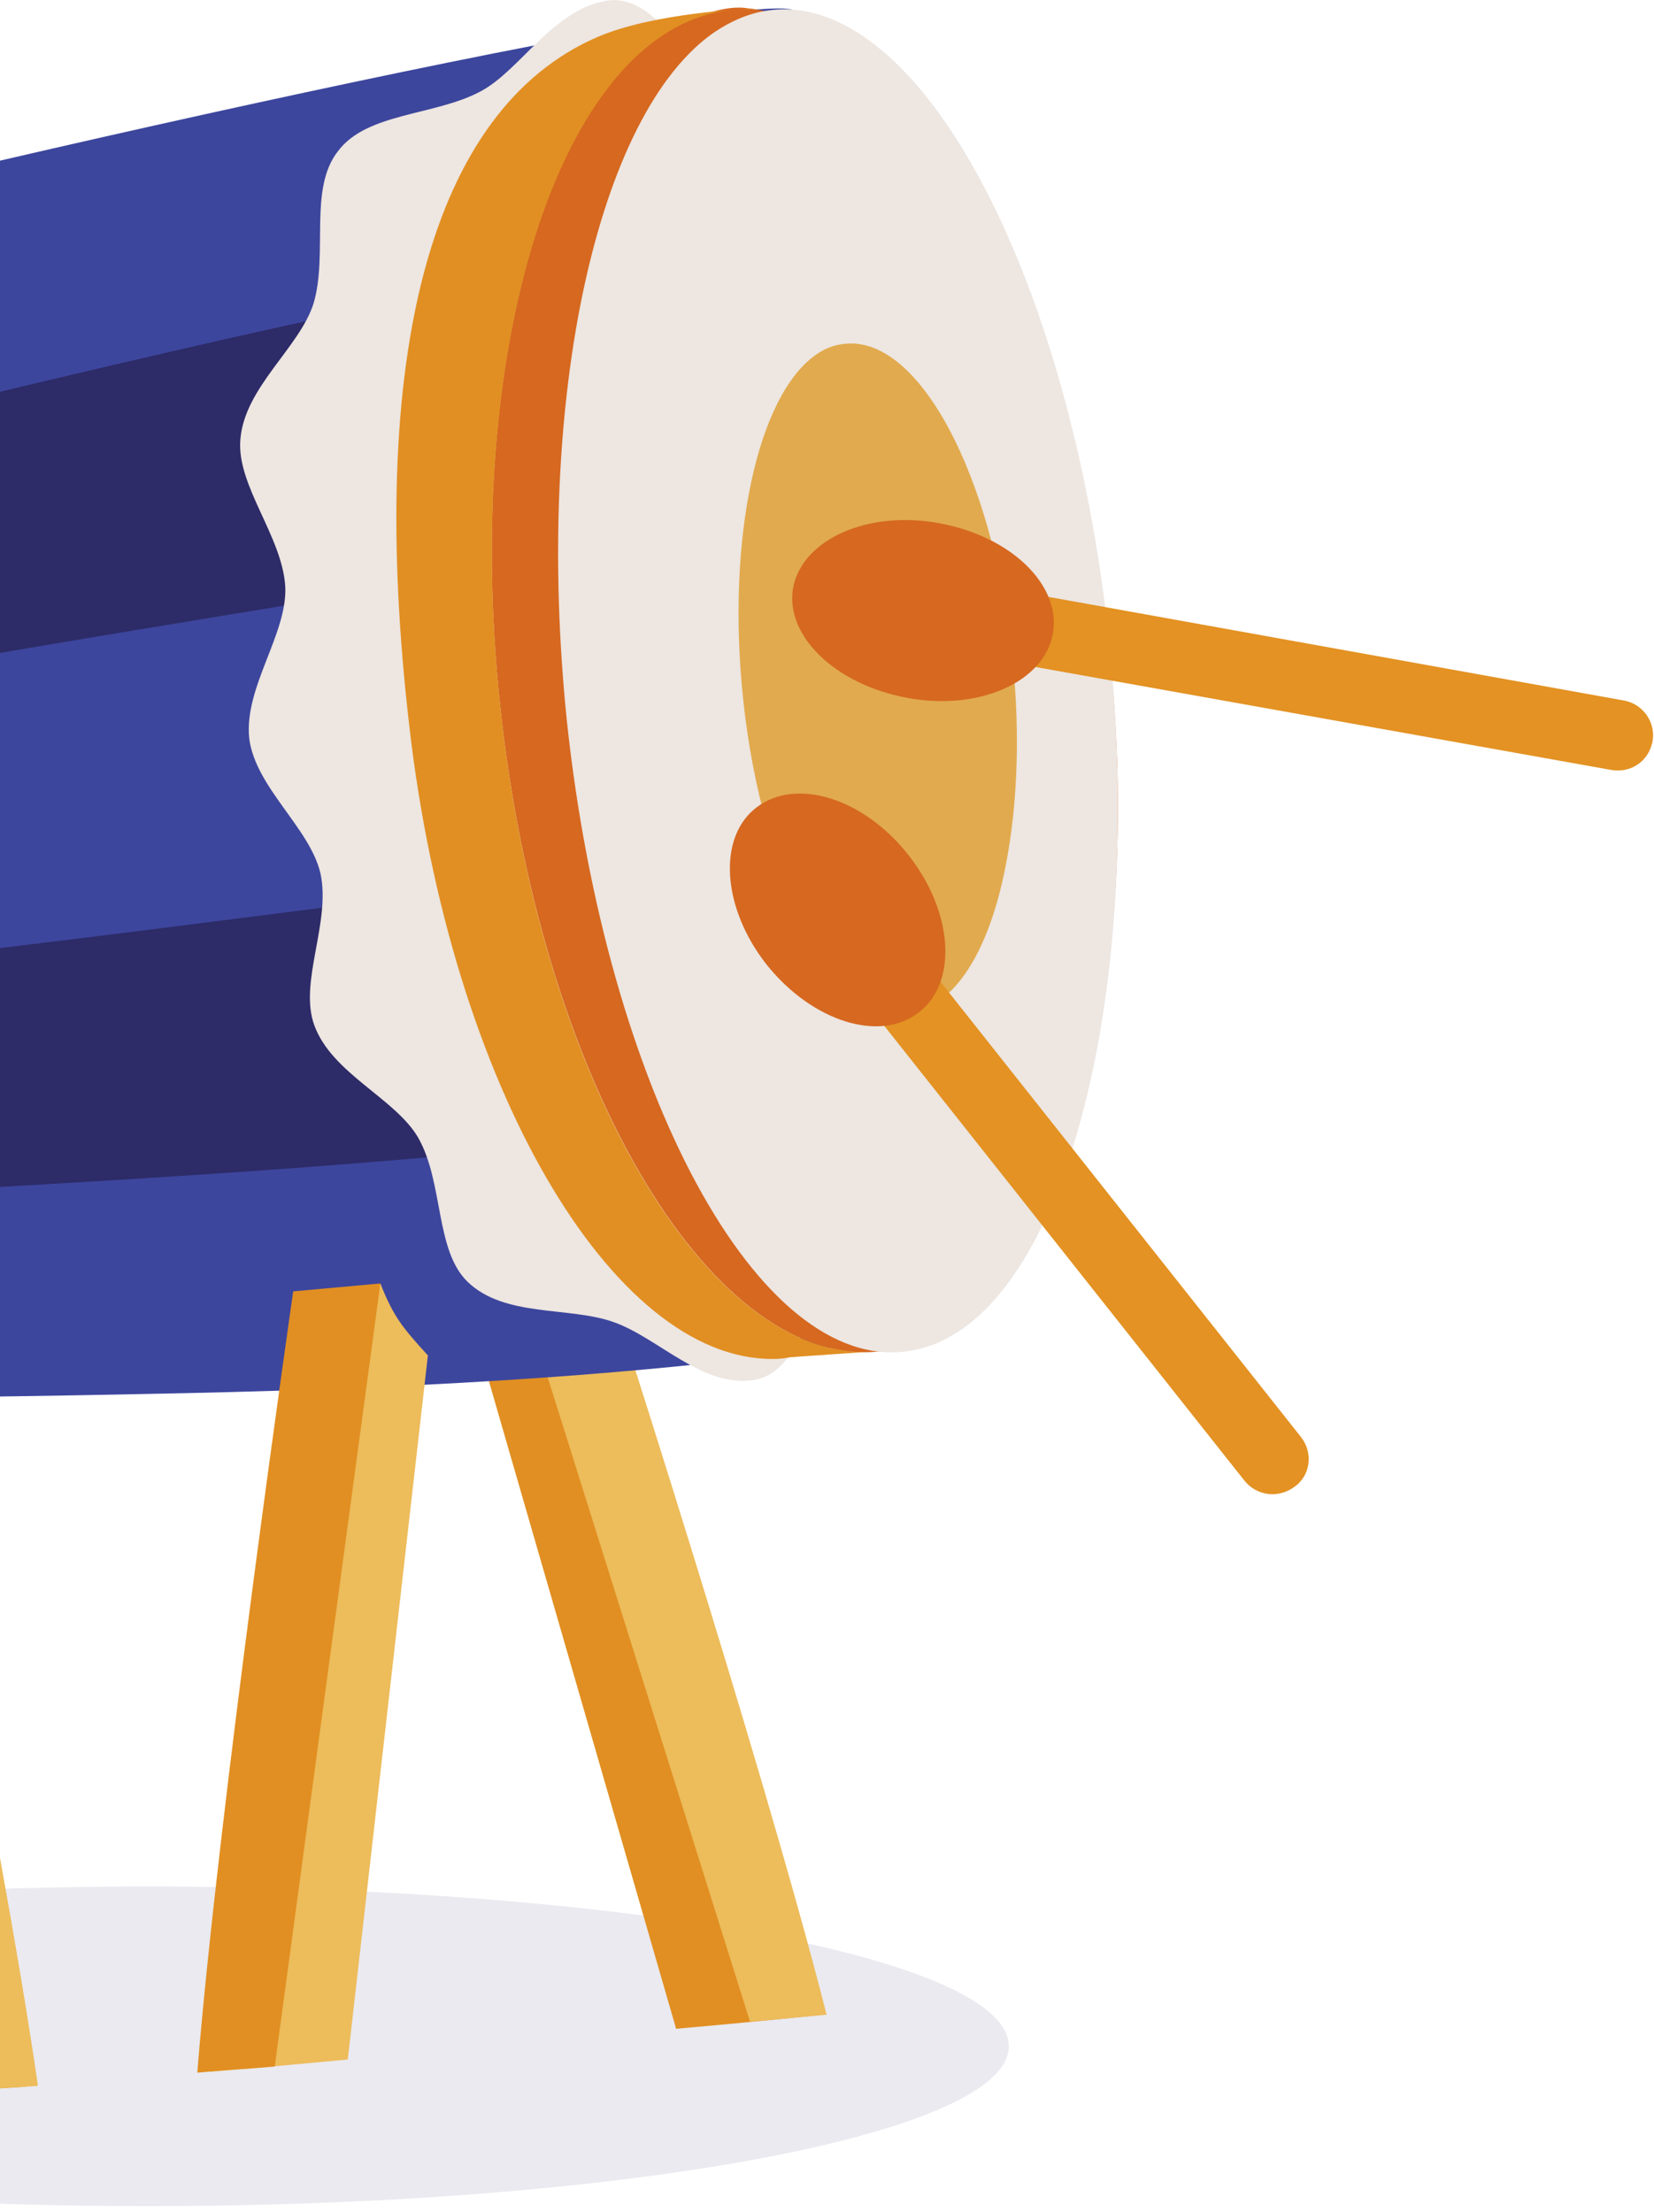 <svg width="83" height="111" viewBox="0 0 83 111" fill="none" xmlns="http://www.w3.org/2000/svg">
<g clip-path="url(#clip0_2169_520)">
<g style="mix-blend-mode:multiply" opacity="0.1">
<path d="M-35.772 102.675C-35.772 107.08 -16.425 110.692 7.426 110.692C31.278 110.692 50.624 107.08 50.624 102.675C50.624 98.226 31.278 94.658 7.426 94.658C-16.425 94.658 -35.772 98.226 -35.772 102.675Z" fill="#2D2B69"/>
</g>
<path d="M33.928 101.795L24.034 67.57C25.05 65.94 25.359 65.367 25.756 63.605C25.756 63.605 27.435 64.442 29.113 66.38C31.277 68.891 38.08 89.77 40.862 101.134C38.566 101.369 36.254 101.589 33.928 101.795Z" fill="#E18F22"/>
<path d="M37.638 101.441L25.756 63.604L30.129 63.252C30.129 63.252 38.212 88.227 41.48 101.089C40.214 101.206 38.933 101.324 37.638 101.441Z" fill="#EDBC5B"/>
<path d="M-5.56 105.099L-12.009 68.936C-10.861 67.438 -10.419 66.865 -9.845 65.191C-9.845 65.191 -8.255 66.204 -6.797 68.319C-4.898 71.05 -0.216 93.25 1.286 104.702C-1.011 104.849 -3.293 104.981 -5.56 105.099Z" fill="#E18F22"/>
<path d="M-1.894 104.922L-9.845 65.191L-5.472 65.279C-5.472 65.279 0.049 91.708 1.904 104.658C0.638 104.746 -0.628 104.834 -1.894 104.922Z" fill="#EDBC5B"/>
<path d="M-24.023 70.124C-26.408 66.909 -29.588 64.442 -32.769 61.711C-34.226 60.214 -35.551 58.628 -36.744 56.998C-37.127 56.176 -37.45 55.324 -37.715 54.443C-38.555 50.039 -38.599 45.414 -38.422 40.921C-38.113 37.661 -37.671 34.402 -37.274 31.142C-36.876 27.839 -36.832 24.491 -35.993 21.232C-35.463 20.042 -34.977 19.073 -34.535 17.84C-33.564 17.311 -32.415 16.739 -31.267 16.43C-29.058 15.637 -26.806 14.801 -24.509 14.14C-7.062 9.339 36.313 -0.44 39.758 0.485C28.362 4.405 20.235 17.708 22.532 36.252C24.652 53.034 33.839 65.984 43.954 67.305C32.117 69.155 19.042 69.728 7.028 69.948C-10.021 70.301 -23.846 70.168 -23.846 70.168C-23.905 70.168 -23.964 70.154 -24.023 70.124Z" fill="#3D469D"/>
<path d="M-37.715 34.049C-37.495 32.243 -37.362 30.437 -37.185 28.631C-16.161 23.698 12.859 16.21 24.696 14.271C23.018 17.795 21.869 24.314 21.516 29.16C7.249 31.67 -11.788 34.225 -38.51 40.568C-38.245 38.365 -37.936 36.207 -37.715 34.049Z" fill="#2D2B68"/>
<path d="M-36.346 57.614C-36.729 56.792 -37.053 55.955 -37.318 55.104C-37.583 53.694 -37.76 52.285 -37.892 50.875C-15.94 50.082 10.695 46.118 24.034 44.576C25.491 48.893 26.419 54.135 28.716 57.306C22.223 58.143 10.739 58.98 -3.97 59.773C-17.706 60.521 -24.597 61.314 -34.049 61.314C-35.419 59.905 -35.242 59.2 -36.346 57.614Z" fill="#2D2B68"/>
<path d="M12.506 37.045C12.815 39.511 15.553 41.538 16.083 43.828C16.613 46.295 14.979 49.29 15.774 51.448C16.658 53.871 19.838 55.104 20.986 57.086C22.267 59.333 21.826 62.724 23.46 64.31C25.315 66.116 28.583 65.543 30.792 66.336C33.044 67.129 35.253 69.64 37.815 69.243C39.935 68.935 40.553 65.808 41.967 63.826C43.071 62.284 46.075 61.227 46.781 58.848C47.311 56.954 45.412 54.355 45.677 51.977C45.898 49.951 48.46 47.925 48.504 45.634C48.504 43.52 46.075 41.406 45.986 39.115C45.854 37.001 48.062 34.622 47.797 32.42C47.532 30.261 44.882 28.5 44.529 26.473C44.175 24.271 46.075 21.76 45.633 19.778C45.103 17.576 42.232 16.21 41.613 14.316C40.863 12.114 42.276 9.251 41.348 7.533C40.244 5.375 37.108 5.11 35.739 3.877C33.972 2.379 32.559 -0.352 30.394 0.045C27.7 0.529 26.11 3.525 24.122 4.582C21.826 5.815 18.424 5.639 16.967 7.577C15.465 9.471 16.481 12.73 15.73 15.241C15.023 17.444 12.285 19.426 12.064 22.024C11.843 24.359 14.184 26.914 14.317 29.468C14.405 31.847 12.241 34.49 12.506 37.045Z" fill="#EDE6E1"/>
<path d="M25.182 36.163C27.346 54.751 35.915 68.89 44.307 67.789C48.989 67.172 52.655 61.931 54.554 54.178C56.1 48.056 56.542 40.347 55.615 32.154C53.45 13.566 45.941 1.277 37.373 0.396C36.136 0.264 34.413 1.013 33.486 1.585C26.904 5.682 23.282 19.909 25.182 36.163Z" fill="#D66820"/>
<path d="M28.45 36.208C30.438 54.752 38.079 68.935 45.588 67.79C49.784 67.173 53.008 61.931 54.731 54.179C56.1 48.056 56.498 40.348 55.659 32.155C53.671 13.567 46.03 -0.572 38.521 0.529C37.593 0.661 36.666 1.058 35.827 1.63C29.996 5.683 26.772 19.954 28.45 36.208Z" fill="#EDE6E1"/>
<path d="M37.285 35.018C38.256 44.268 42.055 51.316 45.809 50.743C47.885 50.435 49.52 47.836 50.359 43.96C51.021 40.92 51.242 37.088 50.8 32.992C49.829 23.742 46.03 16.694 42.276 17.267C41.805 17.326 41.363 17.502 40.951 17.796C38.035 19.822 36.445 26.913 37.285 35.018Z" fill="#E1AA4E"/>
<path d="M29.996 1.851C32.867 0.618 37.637 0.441 37.637 0.441V0.485C37.255 0.456 36.872 0.471 36.489 0.53C28.097 1.631 23.017 17.576 25.182 36.164C27.258 54.136 35.341 67.966 43.468 67.834L39.669 68.099C39.375 68.157 39.08 68.187 38.786 68.187C30.703 68.231 22.62 54.444 20.544 36.472C18.379 17.884 21.604 5.463 29.996 1.851Z" fill="#E18F22"/>
<path d="M12.682 103.777C11.946 103.836 11.224 103.894 10.518 103.953C11.357 92.281 14.537 70.565 16.26 67.702C17.541 65.544 19.087 64.398 19.087 64.398C19.749 66.072 20.191 66.601 21.472 68.01L17.452 103.337C15.862 103.483 14.272 103.63 12.682 103.777Z" fill="#EDBC5B"/>
<path d="M12.682 103.777C11.74 103.836 10.812 103.909 9.9 103.997C10.96 90.783 14.714 64.795 14.714 64.795L19.087 64.398L13.787 103.689C13.404 103.718 13.036 103.748 12.682 103.777Z" fill="#E18F22"/>
<path d="M82.912 37.264C83.132 36.295 82.47 35.326 81.498 35.15L46.516 28.851C45.544 28.674 44.616 29.335 44.44 30.304C44.263 31.273 44.882 32.198 45.853 32.374L80.835 38.629C81.807 38.806 82.691 38.233 82.912 37.264Z" fill="#E39223"/>
<path d="M45.545 35.019C49.122 35.679 52.391 34.226 52.833 31.803C53.274 29.381 50.757 26.914 47.135 26.253C43.557 25.593 40.288 27.046 39.803 29.469C39.361 31.891 41.923 34.358 45.545 35.019Z" fill="#D66820"/>
<path d="M64.934 74.617C65.774 74.045 65.906 72.899 65.288 72.107L43.38 44.445C42.761 43.696 41.613 43.564 40.862 44.136C40.067 44.753 39.934 45.854 40.553 46.647L62.461 74.309C63.079 75.058 64.139 75.19 64.934 74.617Z" fill="#E39223"/>
<path d="M38.477 48.409C40.774 51.272 44.175 52.329 46.118 50.788C48.062 49.29 47.841 45.766 45.588 42.903C43.336 40.04 39.935 38.983 37.947 40.525C36.004 42.022 36.224 45.546 38.477 48.409Z" fill="#D66820"/>
</g>
<defs>
<clipPath id="clip0_2169_520">
<rect width="125" height="111" fill="white" transform="matrix(-1 0 0 1 83 0)"/>
</clipPath>
</defs>
</svg>
